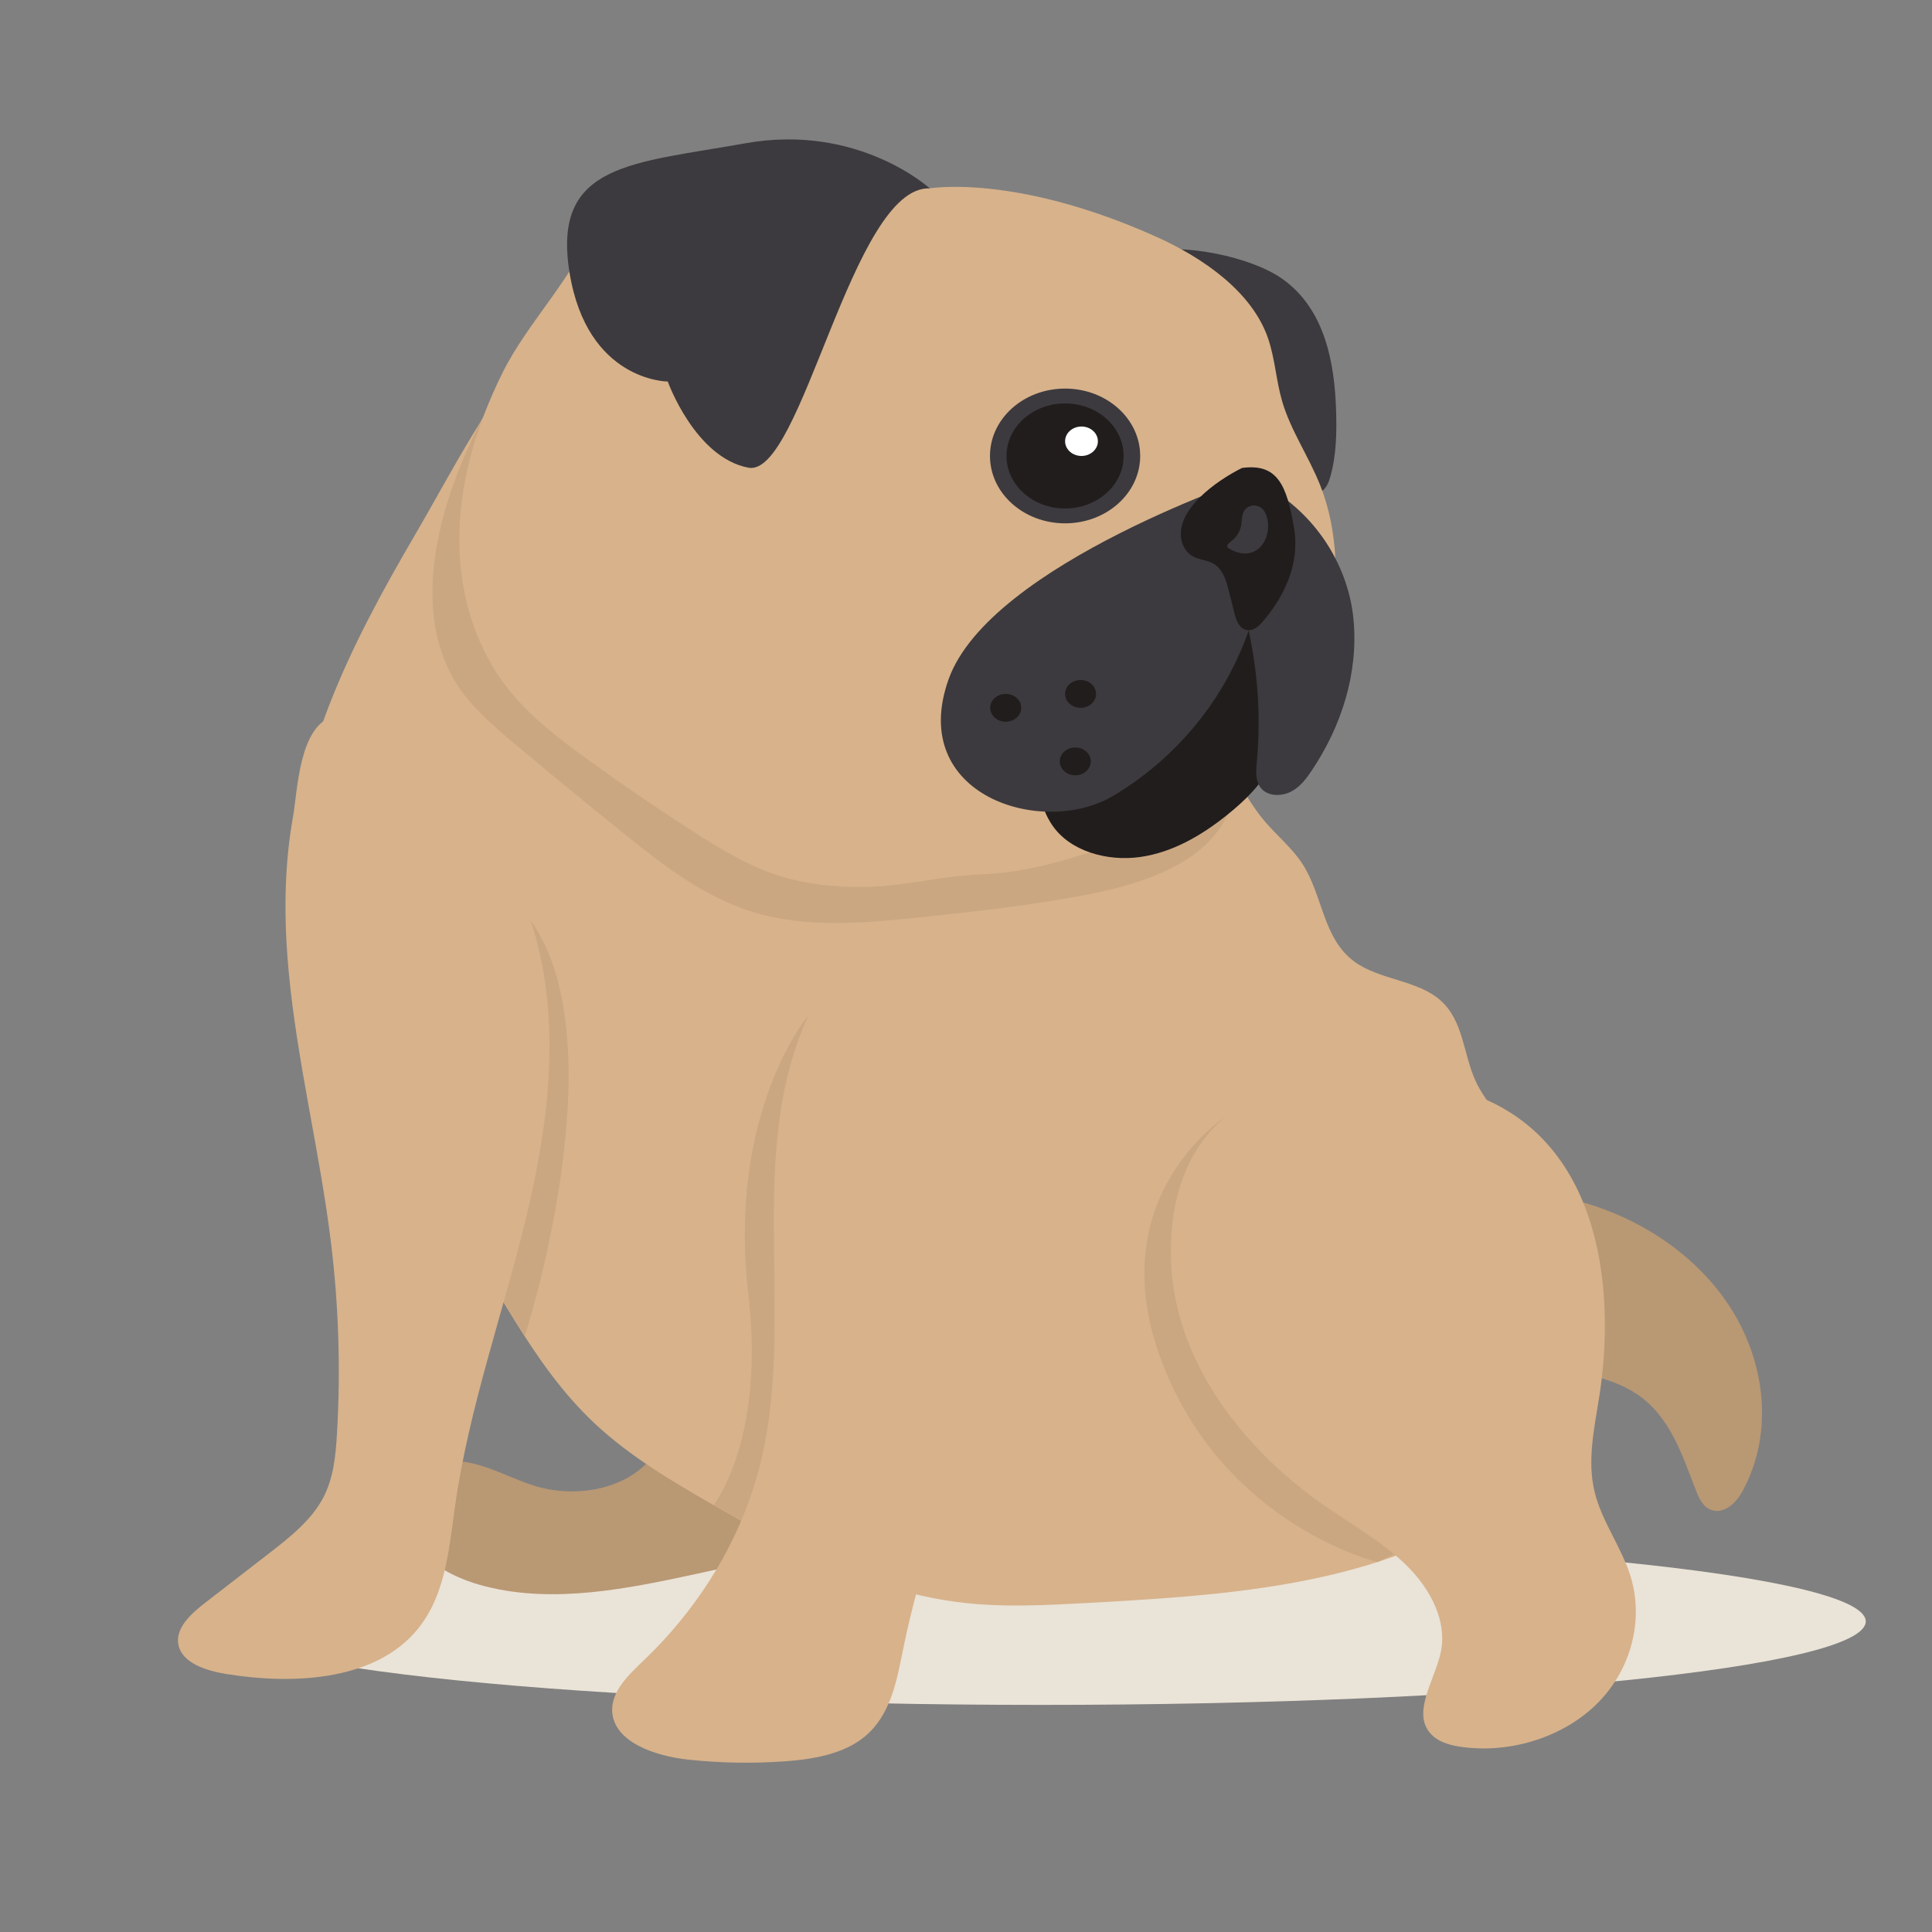 <?xml version="1.0" encoding="UTF-8" standalone="no"?>
<!-- Created with Inkscape (http://www.inkscape.org/) -->

<svg
   xmlns:dc="http://purl.org/dc/elements/1.1/"
   xmlns:cc="http://creativecommons.org/ns#"
   xmlns:rdf="http://www.w3.org/1999/02/22-rdf-syntax-ns#"
   xmlns:svg="http://www.w3.org/2000/svg"
   xmlns="http://www.w3.org/2000/svg"
   xmlns:sodipodi="http://sodipodi.sourceforge.net/DTD/sodipodi-0.dtd"
   xmlns:inkscape="http://www.inkscape.org/namespaces/inkscape"
   version="1.1"
   id="svg2"
   xml:space="preserve"
   width="666.667"
   height="666.667"
   viewBox="0 0 666.667 666.667"
   sodipodi:docname="dog3.svg"
   inkscape:version="0.92.3 (2405546, 2018-03-11)"><rect x="0" y="0" width="666.667" height="666.667" fill="#808080" stroke="none"/><defs
     id="defs6"><clipPath
       clipPathUnits="userSpaceOnUse"
       id="clipPath198"><path
         d="m 3026.39,1095.96 c 0,0 573.71,-93.91 1147.42,0 0,0 520.36,-207.241 258.23,371.54 -54.85,121.12 -504.87,201.31 -830.17,201.31 -306.78,0 -779.15,-18.25 -830.66,-134.21 -220.2,-495.6 255.18,-438.64 255.18,-438.64"
         id="path196"
         inkscape:connector-curvature="0" /></clipPath></defs><sodipodi:namedview
     pagecolor="#ffffff"
     bordercolor="#666666"
     borderopacity="1"
     objecttolerance="10"
     gridtolerance="10"
     guidetolerance="10"
     inkscape:pageopacity="0"
     inkscape:pageshadow="2"
     inkscape:window-width="2400"
     inkscape:window-height="1284"
     id="namedview4"
     showgrid="false"
     inkscape:zoom="1.5208438"
     inkscape:cx="134.1808"
     inkscape:cy="331.45476"
     inkscape:window-x="2391"
     inkscape:window-y="-9"
     inkscape:window-maximized="1"
     inkscape:current-layer="g12" /><g
     id="g10"
     inkscape:groupmode="layer"
     inkscape:label="ink_ext_XXXXXX"
     transform="matrix(1.333,0,0,-1.333,0,666.667)"><g
       id="g12"
       transform="scale(0.1)"><path
         d="m 2694.746,587.874 c -1179.156,0 -2135.036,96.782 -2135.036,216.158 0,119.395 955.881,216.177 2135.036,216.177 1179.135,0 2134.995,-96.782 2134.995,-216.177 0,-119.377 -955.86,-216.158 -2134.995,-216.158"
         style="fill:#eae3d7;fill-opacity:1;fill-rule:nonzero;stroke:none;stroke-width:1.943"
         id="path18"
         inkscape:connector-curvature="0" /><path
         d="m 2631.718,1559.354 c -15.239,-170.84 -119.165,-332.076 -271.207,-435.868 -159.857,-109.128 -361.37,-153.949 -556.669,-196.195 -179.875,-38.915 -369.431,-77.757 -547.481,-32.531 -79.662,20.221 -158.401,61.197 -193.453,128.466 -35.072,67.287 -8.081,162.376 69.612,188.025 82.39,27.195 166.236,-29.292 249.015,-55.567 101.362,-32.162 226.351,-13.119 295.409,60.811 60.915,65.245 69.017,157.133 68.135,242.231 -1.538,152.882 -22.602,309.003 22.684,456.42 42.6,138.549 221.244,346.796 412.174,282.121 218.742,-74.114 469.911,-434.745 451.78,-637.914"
         style="fill:#b99874;fill-opacity:1;fill-rule:nonzero;stroke:none;stroke-width:1.943"
         id="path80"
         inkscape:connector-curvature="0" /><path
         d="M 851.325,3173.587 C 735.093,2873.25 702.687,2528.773 864.574,2245.953 c 75.908,-132.606 189.884,-244.181 281.196,-368.728 135.963,-185.413 223.459,-401.645 394.72,-561.777 89.384,-83.571 198.027,-148.264 306.813,-210.565 199.852,-114.464 411.313,-225.91 646.524,-252.626 106.674,-12.125 214.763,-6.293 322.073,-0.442 339.507,18.51 695.975,41.804 981.642,207.4 73.406,42.558 141.849,95.255 184.839,163.517 66.392,105.448 64.382,233.399 60.567,354.45 -5.045,160.444 -12.88,329.555 -107.822,465.62 -37.78,54.113 -88.522,101.511 -115.534,160.573 -31.893,69.808 -30.93,155.403 -90.778,208.394 -59.705,52.88 -158.544,52.623 -223.275,100.499 -81.672,60.424 -81.036,172.459 -134.917,254.209 -26.417,40.074 -65.53,72.016 -96.952,109.073 -38.539,45.447 -64.977,97.978 -94.573,148.503 -197.76,337.798 -553.388,598.281 -961.87,704.539 -129.215,33.616 -253.486,60.59 -385.654,54.665 -122.221,-5.502 -170.81,42.797 -245.713,129.515 -39.708,46.017 -83.641,89.109 -131.163,128.724 -14.07,11.739 -29.473,23.625 -48.363,26.679 -40.672,6.587 -73.119,-28.74 -95.557,-59.872 -94.04,-130.453 -158.975,-259.103 -238.555,-395.242 -83.21,-142.394 -162.052,-287.346 -220.896,-439.474"
         style="fill:#d7b28b;fill-opacity:1;fill-rule:nonzero;stroke:none;stroke-width:1.943"
         id="path82"
         inkscape:connector-curvature="0" /><path
         d="m 2051.318,3748.519 c -143.162,29.881 -305.07,42.687 -437.545,103.387 -79.6,36.486 -165.087,157.574 -257.158,153.011 -55.378,-2.76 -90.717,-52.954 -113.832,-98.18 -99.803,-195.183 -187.731,-478.371 -59.295,-677.97 38.518,-59.836 95.311,-108.227 151.591,-155.385 93.527,-78.401 187.976,-155.918 283.288,-232.571 101.874,-81.897 208.63,-164.824 338.707,-202.8 134.875,-39.375 280.97,-26.385 421.875,-11.757 142.649,14.812 285.318,30.911 425.875,57.352 142.751,26.863 298.404,75.309 364.262,192.055 50.271,89.146 33.534,199.838 -19.69,287.586 -53.265,87.748 -138.547,156.157 -227.028,216.839 -256.953,176.195 -556.033,302.71 -871.051,368.433"
         style="fill:#cba781;fill-opacity:1;fill-rule:nonzero;stroke:none;stroke-width:1.943"
         id="path84"
         inkscape:connector-curvature="0" /><path
         d="m 3013.332,4264.112 c 18.705,-18.767 38.272,-37.002 52.26,-57.002 35.832,-51.261 60.136,-109.643 85.836,-165.302 49.266,-106.773 97.978,-219.783 198.15,-297.245 18.767,-14.499 44.897,-28.004 66.884,-17.829 15.567,7.213 22.397,23.68 26.787,38.897 15.895,55.254 17.126,112.992 15.506,170.031 -3.569,125.577 -28.612,264.568 -138.116,342.876 -82.451,58.934 -260.46,94.445 -362.355,70.342 6.194,-33.082 29.822,-59.431 55.05,-84.767"
         style="fill:#3c3a3e;fill-opacity:1;fill-rule:nonzero;stroke:none;stroke-width:1.943"
         id="path86"
         inkscape:connector-curvature="0" /><path
         d="m 2406.741,4513.647 c 0,0 -787.081,126 -873.06,-100.775 -50.004,-131.944 -168.717,-247.217 -232.792,-376.493 -70.022,-141.217 -115.534,-293.823 -111.781,-449.281 3.261,-134.722 44.856,-270.971 134.342,-379.197 54.824,-66.312 125.707,-120.37 197.268,-172.275 89.158,-64.674 180.429,-127.012 273.648,-186.903 72.176,-46.349 146.73,-91.814 230.863,-117.095 65.715,-19.761 135.573,-26.624 204.898,-26.514 105.32,0.202 205.164,28.998 308.741,32.586 109.156,3.79 215.378,34.242 317.54,69.017 158.114,53.856 462.322,159.322 535.051,305.875 25.187,50.746 35.052,106.368 43.789,161.364 24.961,157.445 41.574,322.177 -18.049,471.931 -29.227,73.543 -76.175,141.235 -98.203,216.784 -15.67,53.764 -18.316,110.213 -36.631,163.296 -41.349,119.892 -167.487,207.547 -287.636,261.697 -365.473,164.658 -587.988,125.982 -587.988,125.982"
         style="fill:#d7b28b;fill-opacity:1;fill-rule:nonzero;stroke:none;stroke-width:1.943"
         id="path88"
         inkscape:connector-curvature="0" /><path
         d="m 2406.741,4513.647 c 0,0 -184.941,169.129 -477.458,116.653 -292.517,-52.476 -500.656,-51.206 -455.082,-333.934 45.553,-282.747 254.368,-282.747 254.368,-282.747 0,0 70.576,-196.82 208.774,-223.058 138.198,-26.238 268.192,730.114 469.398,723.086"
         style="fill:#3c3a3e;fill-opacity:1;fill-rule:nonzero;stroke:none;stroke-width:1.943"
         id="path90"
         inkscape:connector-curvature="0" /><path
         d="m 2951.473,2782.779 c 85.22,12.125 160.431,57.002 224.751,108.594 45.943,36.818 88.625,78.566 114.037,128.908 43.605,86.331 31.463,186.388 11.998,279.545 -10.132,48.575 -28.489,104.05 -79.58,122.505 -31.299,11.316 -67.807,4.821 -97.28,-9.936 -29.473,-14.756 -53.286,-36.946 -76.647,-58.787 -91.681,-85.797 -183.362,-171.576 -275.063,-257.374 -72.032,-67.398 -107.781,-143.351 -50.701,-229.737 45.553,-68.962 143.695,-95.788 228.484,-83.718"
         style="fill:#211d1d;fill-opacity:1;fill-rule:nonzero;stroke:none;stroke-width:1.943"
         id="path92"
         inkscape:connector-curvature="0" /><path
         d="m 3253.282,3027.255 c -2.359,-25.079 -4.061,-53.874 15.998,-71.464 18.849,-16.504 50.701,-15.382 73.427,-3.422 22.725,11.978 38.17,32.328 51.809,52.549 78.739,116.764 121.728,254.062 109.422,390.863 -11.998,133.397 -90.019,264.936 -215.645,340.245 -6.092,3.643 -12.552,7.25 -19.834,8.022 -7.384,0.791 -14.788,-1.472 -21.454,-4.49 -20.592,-9.273 -41.041,-30.378 -54.598,-47.121 -58.721,-72.642 14.624,-219.452 33.227,-294.982 29.904,-121.364 39.257,-246.334 27.648,-370.2"
         style="fill:#3c3a3e;fill-opacity:1;fill-rule:nonzero;stroke:none;stroke-width:1.943"
         id="path94"
         inkscape:connector-curvature="0" /><path
         d="m 3263.229,3774.113 c 0,0 -701.144,-230.86 -807.858,-531.785 -106.735,-300.907 243.929,-410.348 426.901,-300.907 182.972,109.422 335.856,297.006 383.726,553.957 47.871,256.95 -2.769,278.735 -2.769,278.735"
         style="fill:#3c3a3e;fill-opacity:1;fill-rule:nonzero;stroke:none;stroke-width:1.943"
         id="path96"
         inkscape:connector-curvature="0" /><path
         d="m 3215.133,3789.881 c -67.274,-33.542 -172.409,-108.41 -156.739,-186.554 3.548,-17.608 14.296,-34.702 31.688,-43.497 14.808,-7.47 32.837,-8.372 47.666,-15.787 26.602,-13.284 35.79,-42.963 42.538,-69.606 5.394,-21.307 10.809,-42.632 16.203,-63.957 4.328,-17.093 12.47,-37.572 31.75,-40.295 16.408,-2.3 30.437,10.101 40.569,21.877 58.659,68.244 95.598,153.14 81.426,239.526 -19.321,117.5 -45.04,170.251 -135.101,158.292"
         style="fill:#211d1d;fill-opacity:1;fill-rule:nonzero;stroke:none;stroke-width:1.943"
         id="path98"
         inkscape:connector-curvature="0" /><path
         d="m 3279.35,3663.237 c 0.513,-1.84 0.985,-3.717 1.374,-5.575 11.855,-55.181 -31.647,-116.764 -99.782,-76.064 l -2.851,2.171 c -4.369,5.042 2.502,11.537 8.02,15.566 13.66,9.954 23.177,24.343 26.356,39.872 2.543,12.457 1.21,25.741 6.973,37.333 9.189,18.51 35.093,21.712 49.348,6.55 5.333,-5.649 8.491,-12.641 10.563,-19.853"
         style="fill:#3c3a3e;fill-opacity:1;fill-rule:nonzero;stroke:none;stroke-width:1.943"
         id="path100"
         inkscape:connector-curvature="0" /><path
         d="m 2643.511,3171.544 c -1.579,19.835 -20.797,34.757 -42.907,33.34 -22.09,-1.435 -38.744,-18.657 -37.164,-38.492 1.6,-19.835 20.818,-34.757 42.907,-33.34 22.11,1.417 38.764,18.657 37.165,38.492"
         style="fill:#211d1d;fill-opacity:1;fill-rule:nonzero;stroke:none;stroke-width:1.943"
         id="path102"
         inkscape:connector-curvature="0" /><path
         d="m 2823.509,3032.867 c -1.579,19.835 -20.797,34.757 -42.907,33.322 -22.09,-1.417 -38.723,-18.639 -37.144,-38.474 1.6,-19.835 20.797,-34.757 42.907,-33.34 22.11,1.435 38.744,18.657 37.144,38.492"
         style="fill:#211d1d;fill-opacity:1;fill-rule:nonzero;stroke:none;stroke-width:1.943"
         id="path104"
         inkscape:connector-curvature="0" /><path
         d="m 2837.272,3207.552 c -1.579,19.835 -20.797,34.757 -42.907,33.34 -22.11,-1.435 -38.744,-18.676 -37.144,-38.492 1.579,-19.835 20.777,-34.757 42.887,-33.34 22.131,1.417 38.744,18.657 37.165,38.492"
         style="fill:#211d1d;fill-opacity:1;fill-rule:nonzero;stroke:none;stroke-width:1.943"
         id="path106"
         inkscape:connector-curvature="0" /><path
         d="m 2951.514,3820.94 c 0,96.322 -87.025,174.41 -194.396,174.41 -107.392,0 -194.417,-78.088 -194.417,-174.41 0,-96.303 87.025,-174.41 194.417,-174.41 107.371,0 194.396,78.106 194.396,174.41"
         style="fill:#3c3a3e;fill-opacity:1;fill-rule:nonzero;stroke:none;stroke-width:1.943"
         id="path108"
         inkscape:connector-curvature="0" /><path
         d="m 2908.668,3820.94 c 0,75.107 -67.848,135.973 -151.55,135.973 -83.703,0 -151.571,-60.866 -151.571,-135.973 0,-75.089 67.868,-135.955 151.571,-135.955 83.702,0 151.55,60.866 151.55,135.955"
         style="fill:#211d1d;fill-opacity:1;fill-rule:nonzero;stroke:none;stroke-width:1.943"
         id="path110"
         inkscape:connector-curvature="0" /><path
         d="m 2842.051,3859.045 c 0,21.049 -18.993,38.106 -42.456,38.106 -23.484,0 -42.477,-17.056 -42.477,-38.106 0,-21.031 18.992,-38.105 42.477,-38.105 23.464,0 42.456,17.075 42.456,38.105"
         style="fill:#ffffff;fill-opacity:1;fill-rule:nonzero;stroke:none;stroke-width:1.943"
         id="path112"
         inkscape:connector-curvature="0" /><path
         d="m 1258.494,1704.49 99.844,-162.579 c 0,0 244.667,754.567 15.567,1076.321 -229.12,321.772 -115.411,-913.742 -115.411,-913.742"
         style="fill:#cba781;fill-opacity:1;fill-rule:nonzero;stroke:none;stroke-width:1.943"
         id="path114"
         inkscape:connector-curvature="0" /><path
         d="m 1373.906,2618.232 c 80.462,-246.794 49.676,-511.895 -10.624,-763.289 C 1302.961,1603.568 1213.843,1357.216 1177.93,1102.087 1161.604,986.078 1152.723,860.408 1069.369,770.471 958.203,650.543 756.731,640.11 585.655,667.893 c -52.035,8.445 -113.299,27.967 -123.595,74.518 -9.517,43.037 31.258,80.609 68.32,109.294 54.557,42.172 109.074,84.344 163.61,126.516 54.967,42.522 111.453,86.791 142.505,145.633 26.868,50.912 32.345,108.502 35.688,164.75 9.845,164.971 4.717,330.641 -15.28,494.839 -28.632,235.091 -87.62,466.798 -109.586,702.441 -12.45,133.213 -12.634,268.413 11.096,400.67 11.999,66.882 14.891,235.257 105.464,261.127 126.528,36.118 289.707,-222.782 343.896,-294.89 35.175,-46.79 70.33,-93.58 105.505,-140.389 34.457,-45.852 43.338,-41.086 60.628,-94.169"
         style="fill:#d7b28b;fill-opacity:1;fill-rule:nonzero;stroke:none;stroke-width:1.943"
         id="path116"
         inkscape:connector-curvature="0" /><path
         d="m 2092.442,2372.321 c 0,0 -210.599,-247.585 -155.099,-723.196 43.851,-375.775 -90.04,-544.241 -90.04,-544.241 l 122.569,-68.226 122.569,1335.663"
         style="fill:#cba781;fill-opacity:1;fill-rule:nonzero;stroke:none;stroke-width:1.943"
         id="path118"
         inkscape:connector-curvature="0" /><path
         d="m 2777.608,2101.185 c 1.866,163.131 -90.081,378.59 -292.764,409.888 -82.082,12.659 -166.154,-2.779 -246.595,-22.116 -31.176,-7.489 -63.131,-16.044 -88.01,-34.499 -28.12,-20.828 -43.933,-51.868 -57.798,-82.136 -176.06,-384.183 -12.819,-829.233 -143.613,-1227.621 -53.573,-163.149 -150.217,-314.799 -279.74,-438.996 -40.528,-38.823 -87.456,-82.081 -84.338,-135.2 4.553,-78.493 110.099,-115.071 197.104,-124.363 81.836,-8.74 164.656,-10.267 246.841,-4.563 74.924,5.207 154.032,18.363 209.41,63.938 66.925,55.088 82.738,142.578 98.983,222.727 66.864,329.813 204.2,644.151 331.63,959.263 54.147,133.875 107.248,271.284 108.889,413.678"
         style="fill:#d7b28b;fill-opacity:1;fill-rule:nonzero;stroke:none;stroke-width:1.943"
         id="path120"
         inkscape:connector-curvature="0" /><path
         d="m 4235.826,1393.353 c 88.379,-57.995 119.308,-161.236 155.837,-253.841 7.63,-19.356 18.172,-40.792 39.79,-47.563 33.35,-10.469 63.931,20.736 79.416,49.237 82.533,151.962 59.254,340.448 -38.088,485.216 -112.847,167.786 -322.38,279.913 -540.569,289.279 -50.271,2.153 -61.264,-9.936 -89.589,-47.232 -71.13,-93.525 -70.904,-221.347 4.205,-313.051 99.577,-121.584 264.562,-80.388 388.998,-162.045"
         style="fill:#b99874;fill-opacity:1;fill-rule:nonzero;stroke:none;stroke-width:1.943"
         id="path122"
         inkscape:connector-curvature="0" /><path
         d="m 3170.051,2108.269 c 0,0 -323.837,-206.811 -162.728,-631.345 161.088,-424.497 558.166,-519.2 558.166,-519.2 l 115.186,53.543 -510.623,1097.002"
         style="fill:#cba781;fill-opacity:1;fill-rule:nonzero;stroke:none;stroke-width:1.943"
         id="path124"
         inkscape:connector-curvature="0" /><path
         d="m 4139.735,1384.502 c 45.738,288.322 1.272,688.494 -357.617,793.648 -109.361,32.052 -226.802,35.603 -341.516,27.655 -292.517,-20.295 -416.256,-209.755 -409.303,-465.381 6.83,-250.253 174.03,-480.965 394.33,-634.584 73.345,-51.133 153.396,-95.751 215.891,-157.372 62.495,-61.639 106.325,-145.982 87.476,-227.566 -17.064,-73.838 -78.821,-160.205 -19.464,-213.564 19.915,-17.884 48.773,-24.968 76.667,-28.63 128.804,-16.964 265.731,28.207 351.587,115.991 85.897,87.784 118.037,215.422 82.574,327.807 -23.546,74.592 -74.186,141.125 -92.522,216.876 -19.464,80.388 -1.026,163.664 11.896,245.119"
         style="fill:#d7b28b;fill-opacity:1;fill-rule:nonzero;stroke:none;stroke-width:1.943"
         id="path126"
         inkscape:connector-curvature="0" /></g></g></svg>